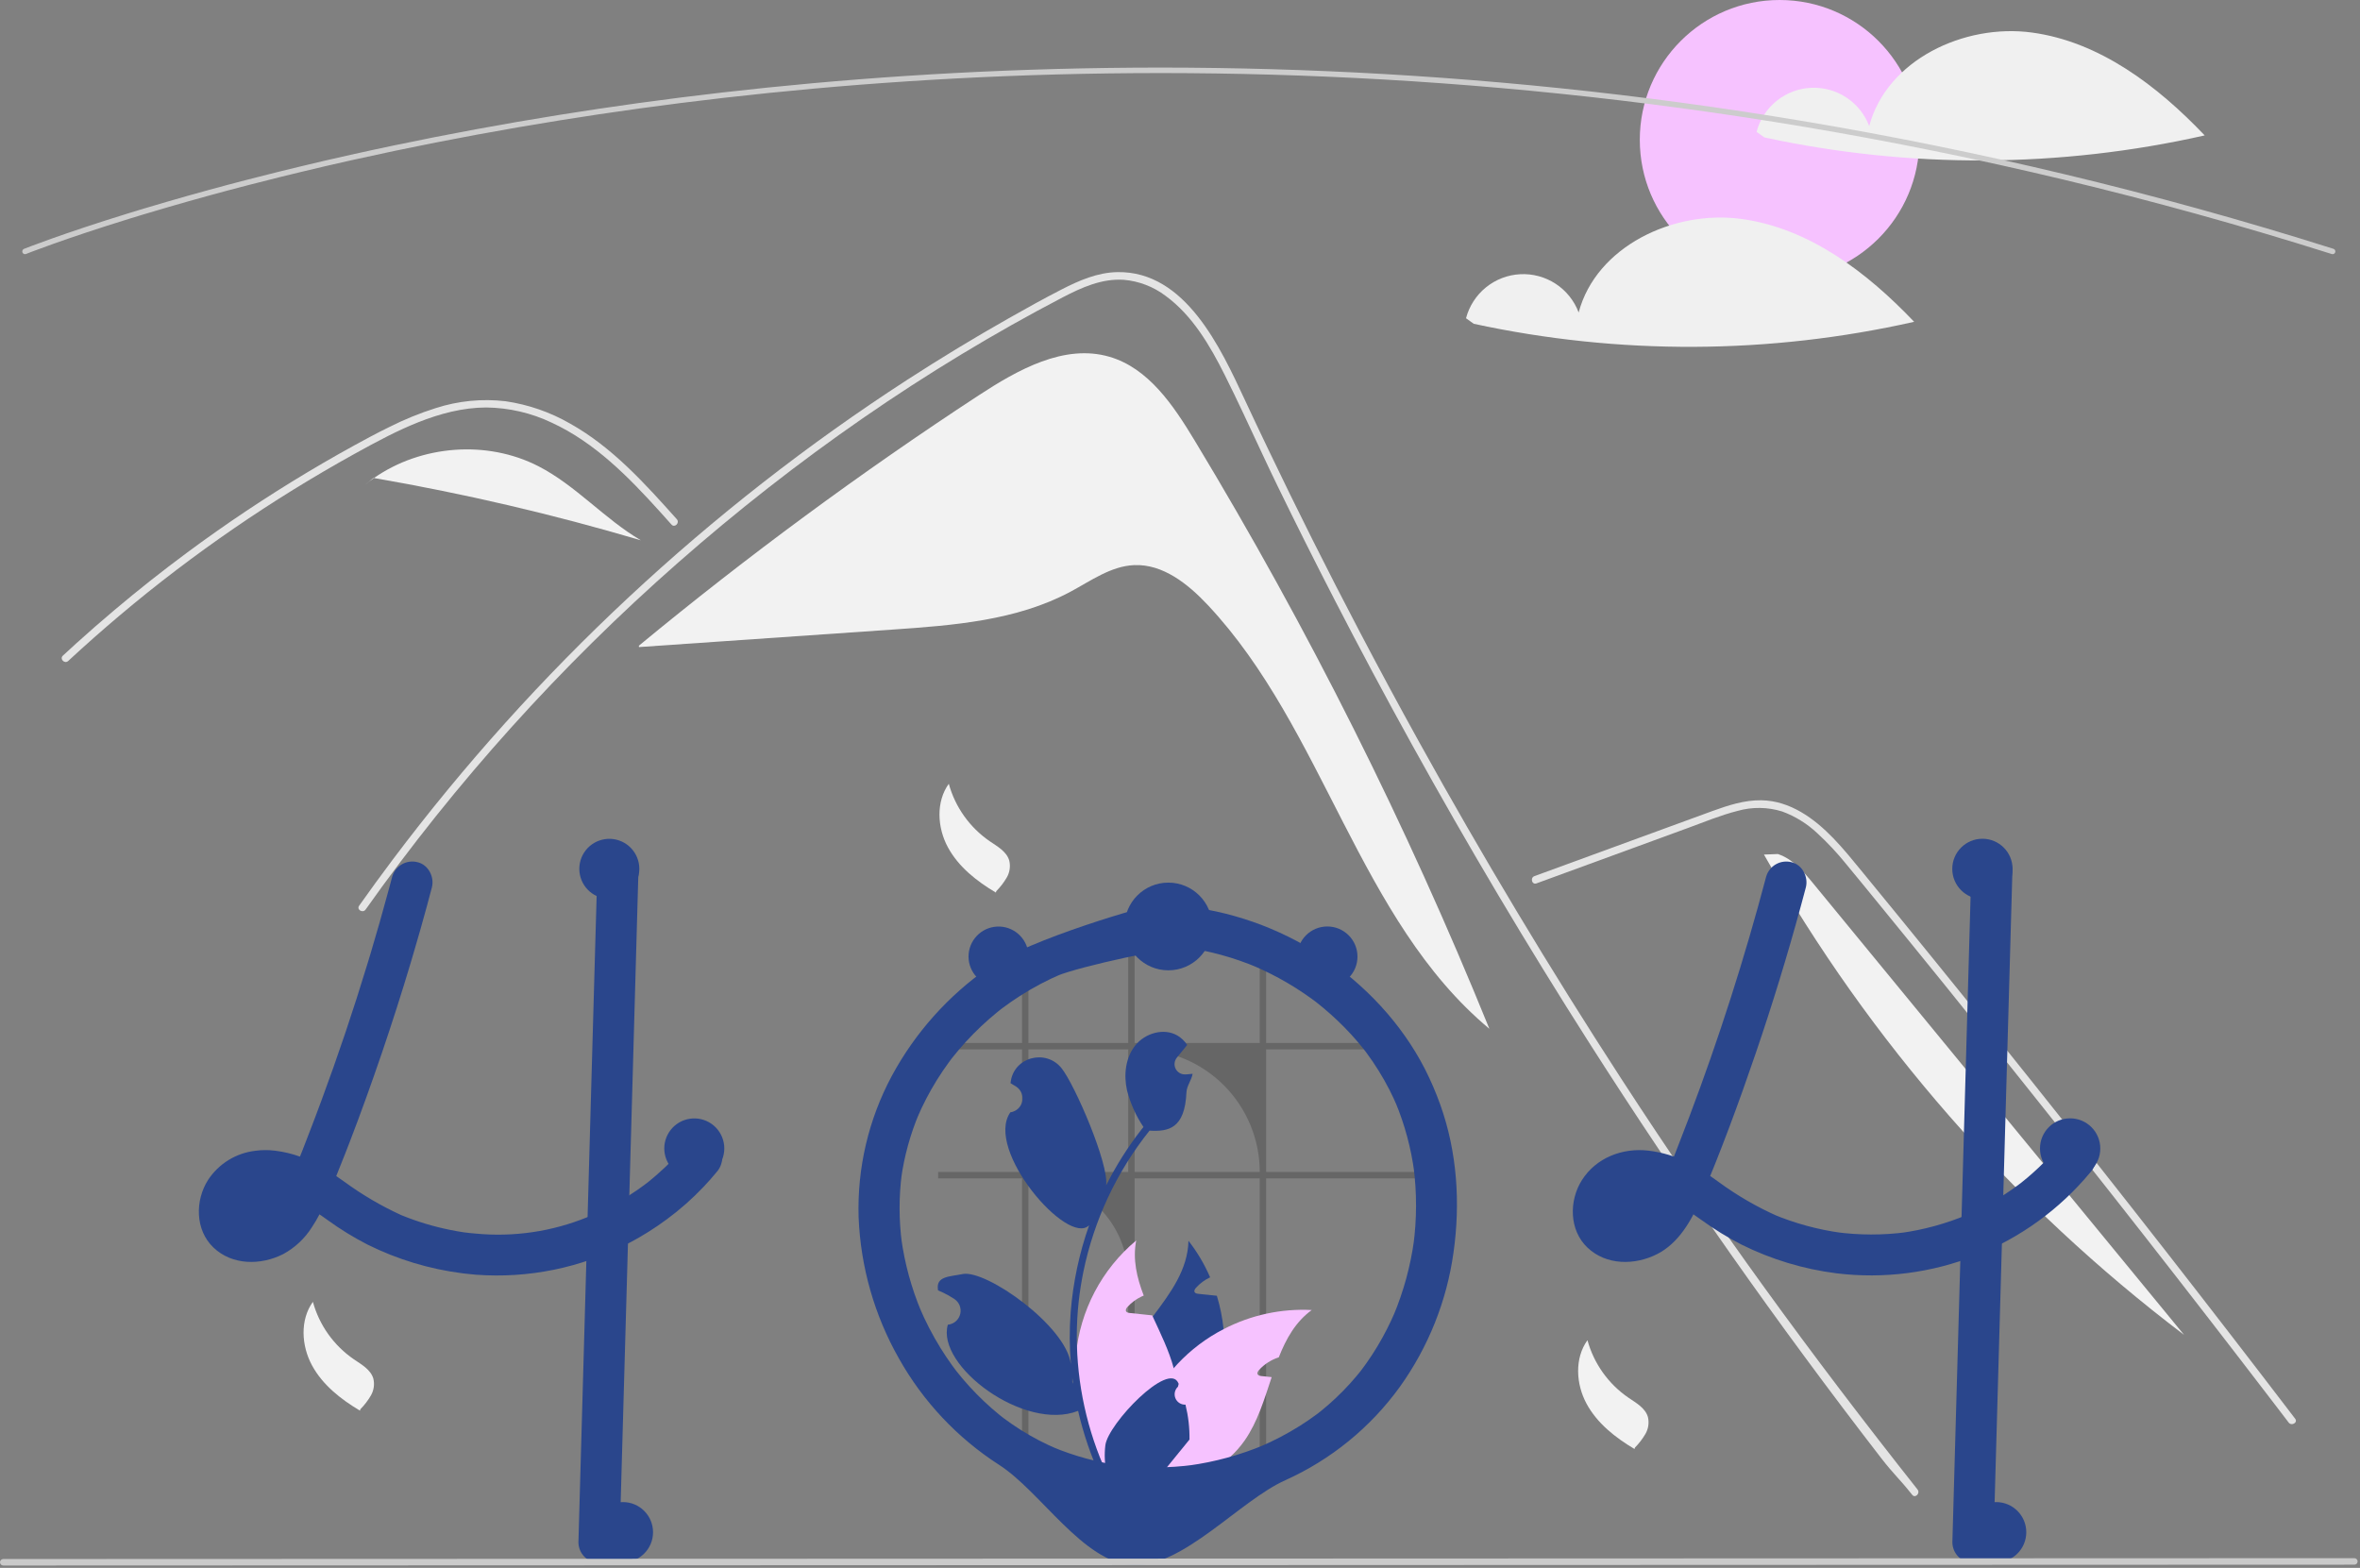 <svg width="861" height="572" viewBox="0 0 861 572" fill="none" xmlns="http://www.w3.org/2000/svg">
<rect x="0" y="0" width="861" height="572" fill="#808080" stroke="none"/>
<g clip-path="url(#clip0_25_21)">
<path d="M435.735 160.527C428.066 147.843 418.978 134.299 404.746 130.158C388.264 125.361 371.333 134.889 356.971 144.292C314.022 172.412 272.661 202.886 233.078 235.575L233.121 236.068C263.938 233.942 294.755 231.817 325.572 229.692C347.837 228.157 370.868 226.409 390.544 215.876C398.01 211.88 405.289 206.541 413.749 206.169C424.261 205.706 433.427 213.048 440.63 220.718C483.237 266.089 495.567 335.472 543.368 375.334C513.226 300.999 477.236 229.171 435.735 160.527Z" fill="#F2F2F2"/>
<path d="M697.637 545.355C692.925 539.406 691 538.012 686.352 532.008C648.509 483.064 612.94 432.466 579.644 380.215C557.028 344.729 535.534 308.561 515.161 271.711C505.462 254.192 496.029 236.536 486.862 218.742C479.748 204.946 472.793 191.066 465.997 177.104C464.054 173.117 462.165 169.111 460.286 165.095C455.858 155.653 451.512 146.165 446.846 136.851C441.53 126.235 435.058 115.106 425.294 107.974C420.851 104.595 415.537 102.55 409.975 102.079C402.027 101.566 394.693 104.848 387.8 108.432C337.361 134.733 290.14 167.708 247.43 205.23C204.61 242.836 166.336 285.322 133.388 331.821C132.38 333.26 129.997 331.885 131.014 330.437C135.02 324.772 139.106 319.167 143.271 313.624C195.06 244.746 258.56 185.515 330.871 138.638C343.036 130.755 355.43 123.24 368.053 116.096C374.415 112.493 380.805 108.936 387.305 105.599C393.676 102.327 400.441 99.384 407.72 99.274C432.49 98.889 445.316 126.941 454.125 145.816C456.894 151.757 459.696 157.679 462.532 163.583C473.248 185.997 484.377 208.206 495.919 230.211C503.042 243.797 510.321 257.303 517.756 270.73C540.894 312.542 565.487 353.508 591.534 393.627C626.04 446.77 660.271 493.716 699.58 543.412C700.662 544.787 698.728 546.749 697.637 545.355Z" fill="#E4E4E4"/>
<path d="M244.982 191.378C243.543 189.774 242.113 188.169 240.664 186.565C229.242 173.933 216.985 161.447 201.3 154.204C193.821 150.642 185.656 148.75 177.373 148.658C168.811 148.686 160.441 150.932 152.53 154.076C148.789 155.57 145.131 157.266 141.529 159.072C137.413 161.144 133.37 163.353 129.346 165.581C121.792 169.761 114.335 174.125 106.977 178.672C92.337 187.72 78.155 197.459 64.432 207.888C57.318 213.297 50.35 218.883 43.53 224.646C37.186 230 30.971 235.497 24.884 241.138C23.582 242.339 21.639 240.396 22.94 239.195C24.544 237.7 26.167 236.215 27.79 234.749C32.373 230.605 37.031 226.541 41.761 222.556C50.387 215.277 59.237 208.279 68.309 201.563C82.418 191.112 97.013 181.37 112.092 172.337C119.628 167.827 127.268 163.506 135.011 159.375C137.349 158.128 139.714 156.909 142.106 155.754C147.535 153.015 153.176 150.719 158.974 148.887C167.187 146.23 175.877 145.377 184.45 146.385C192.728 147.589 200.703 150.348 207.955 154.516C223.356 163.124 235.301 176.435 246.925 189.425C248.099 190.745 246.164 192.698 244.982 191.378Z" fill="#E4E4E4"/>
<path d="M560.542 322.285L597.447 308.787L615.77 302.085C621.738 299.902 627.691 297.418 633.86 295.855C639.221 294.323 644.913 294.396 650.234 296.063C654.978 297.819 659.321 300.512 663.005 303.98C666.768 307.445 670.269 311.184 673.48 315.166C677.469 319.961 681.399 324.805 685.347 329.634C701.641 349.561 717.829 369.575 733.91 389.675C749.991 409.775 765.964 429.96 781.83 450.231C797.735 470.551 813.53 490.956 829.216 511.447C831.137 513.957 833.057 516.468 834.975 518.981C836.035 520.369 838.425 519 837.35 517.593C821.548 496.896 805.637 476.285 789.615 455.758C773.554 435.182 757.382 414.693 741.099 394.292C724.816 373.891 708.423 353.579 691.92 333.355C687.809 328.316 683.691 323.283 679.566 318.256C676.086 314.015 672.646 309.729 668.829 305.782C661.824 298.537 653.072 292.134 642.595 291.96C636.435 291.858 630.474 293.813 624.751 295.883C618.581 298.115 612.426 300.389 606.265 302.642L569.102 316.235L559.811 319.633C558.163 320.236 558.875 322.895 560.542 322.285Z" fill="#E4E4E4"/>
<path d="M196.443 170.1C177.689 160.461 153.672 162.349 136.438 174.391C169.31 180.063 201.822 187.651 233.809 197.117C220.526 189.333 210.136 177.137 196.443 170.1Z" fill="#F2F2F2"/>
<path d="M136.253 174.358L132.643 177.293C133.864 176.266 135.134 175.303 136.438 174.391C136.376 174.381 136.315 174.369 136.253 174.358Z" fill="#F2F2F2"/>
<path d="M661.615 322.42C657.982 317.998 654.055 313.368 648.621 311.571L643.548 311.771C682.166 380.01 734.322 439.637 796.815 486.992C751.748 432.135 706.682 377.277 661.615 322.42Z" fill="#F2F2F2"/>
<path d="M346.15 285.941C348.497 294.47 353.786 301.894 361.081 306.899C363.901 308.819 367.238 310.661 368.202 313.934C368.71 316.02 368.397 318.221 367.329 320.084C366.262 321.922 364.965 323.616 363.468 325.125L363.331 325.637C356.332 321.49 349.674 316.244 345.809 309.086C341.943 301.928 341.403 292.547 346.15 285.941Z" fill="#F2F2F2"/>
<path d="M579.15 488.941C581.497 497.47 586.786 504.894 594.081 509.899C596.901 511.819 600.238 513.661 601.202 516.934C601.71 519.02 601.397 521.221 600.329 523.084C599.262 524.922 597.965 526.616 596.468 528.125L596.331 528.637C589.332 524.49 582.674 519.244 578.809 512.086C574.943 504.928 574.403 495.547 579.15 488.941Z" fill="#F2F2F2"/>
<path d="M114.15 474.941C116.497 483.47 121.786 490.894 129.081 495.899C131.901 497.819 135.238 499.661 136.202 502.934C136.71 505.02 136.397 507.221 135.329 509.084C134.262 510.922 132.965 512.616 131.468 514.125L131.331 514.637C124.332 510.49 117.674 505.244 113.809 498.086C109.943 490.928 109.403 481.547 114.15 474.941Z" fill="#F2F2F2"/>
<path d="M649.249 102C677.416 102 700.249 79.166 700.249 51C700.249 22.834 677.416 0 649.249 0C621.083 0 598.249 22.834 598.249 51C598.249 79.166 621.083 102 649.249 102Z" fill="#F6C2FF"/>
<path d="M741.284 11.87C716.568 8.529 688.349 21.889 681.943 45.994C680.329 41.708 677.394 38.046 673.562 35.538C669.73 33.029 665.2 31.804 660.626 32.039C656.052 32.273 651.672 33.956 648.117 36.844C644.562 39.731 642.017 43.674 640.85 48.103L643.679 50.129C696.647 61.584 751.476 61.336 804.338 49.403C787.145 31.334 766.001 15.211 741.284 11.87Z" fill="#F0F0F0"/>
<path d="M635.284 79.87C610.568 76.529 582.349 89.889 575.943 113.994C574.329 109.708 571.394 106.046 567.562 103.538C563.73 101.029 559.2 99.804 554.626 100.039C550.052 100.273 545.672 101.956 542.117 104.844C538.562 107.731 536.017 111.674 534.85 116.103L537.679 118.129C590.647 129.584 645.476 129.336 698.338 117.403C681.145 99.334 660.001 83.211 635.284 79.87Z" fill="#F0F0F0"/>
<path d="M851.011 92.728C850.909 92.728 850.807 92.713 850.709 92.681C586.303 9.063 353.265 19.998 204.33 43.895C184.061 47.146 163.738 50.901 143.926 55.056C138.868 56.116 133.62 57.252 128.329 58.434C122.01 59.842 115.775 61.291 109.797 62.74C107.215 63.351 104.683 63.968 102.202 64.589C98.444 65.516 94.63 66.483 90.543 67.546C85.975 68.723 81.334 69.959 76.745 71.218C76.728 71.223 76.711 71.228 76.694 71.232L76.694 71.233C71.512 72.648 66.356 74.104 61.371 75.558C58.673 76.338 56.067 77.106 53.572 77.865C53.293 77.942 53.046 78.016 52.795 78.093L52.259 78.256C51.949 78.35 51.642 78.443 51.336 78.531L51.316 78.537L51.316 78.538L50.505 78.79C49.537 79.083 48.593 79.369 47.664 79.654C23.119 87.221 9.626 92.603 9.493 92.656C9.371 92.705 9.24 92.729 9.109 92.728C8.978 92.726 8.848 92.699 8.727 92.647C8.607 92.596 8.497 92.521 8.405 92.427C8.314 92.333 8.241 92.222 8.192 92.1C8.144 91.978 8.119 91.848 8.121 91.716C8.122 91.585 8.15 91.455 8.201 91.335C8.253 91.214 8.328 91.104 8.422 91.013C8.516 90.921 8.627 90.848 8.749 90.8C8.883 90.747 22.442 85.337 47.076 77.742C48.008 77.456 48.955 77.17 49.926 76.876L50.68 76.641C50.706 76.632 50.731 76.624 50.758 76.616C51.063 76.529 51.368 76.436 51.677 76.343L52.214 76.18C52.482 76.098 52.746 76.018 53.016 75.944C55.494 75.19 58.108 74.42 60.813 73.638C65.801 72.182 70.961 70.726 76.147 69.309C76.164 69.303 76.18 69.3 76.196 69.295C80.801 68.032 85.459 66.791 90.041 65.609C94.136 64.546 97.957 63.577 101.721 62.647C104.213 62.027 106.749 61.41 109.331 60.795C115.316 59.343 121.563 57.892 127.894 56.482C133.193 55.299 138.449 54.16 143.516 53.099C163.359 48.937 183.713 45.176 204.013 41.921C353.162 17.989 586.533 7.037 851.312 90.775C851.54 90.847 851.734 90.998 851.86 91.201C851.986 91.403 852.036 91.645 851.999 91.881C851.963 92.117 851.843 92.332 851.662 92.487C851.481 92.643 851.25 92.728 851.011 92.728Z" fill="#CCCCCC"/>
<path d="M262.989 419.84C262.642 418.827 262.059 417.912 261.289 417.17C261.004 416.906 260.696 416.668 260.369 416.46C257.759 414.72 253.859 414.33 251.379 416.46C251.129 416.677 250.898 416.914 250.689 417.17C249.949 418.08 249.189 418.97 248.409 419.84C247.129 421.3 245.819 422.71 244.449 424.08C244.059 424.46 243.669 424.85 243.269 425.23C243.039 425.46 242.809 425.68 242.579 425.9C241.699 426.74 240.799 427.55 239.889 428.35C239.409 428.78 238.929 429.2 238.439 429.61C237.709 430.22 236.979 430.83 236.239 431.42C236.169 431.47 236.099 431.52 236.029 431.58C236.009 431.59 235.999 431.61 235.979 431.62C235.969 431.62 235.959 431.62 235.949 431.64C235.922 431.651 235.897 431.668 235.879 431.69C235.659 431.84 235.509 431.94 235.399 432.03C235.439 432.01 235.479 431.98 235.519 431.96C235.339 432.1 235.149 432.24 234.969 432.38C233.219 433.67 231.429 434.91 229.599 436.07C225.071 438.968 220.315 441.493 215.379 443.62C215.049 443.75 214.709 443.89 214.369 444.02C201.443 449.315 187.422 451.382 173.519 450.04C172.099 449.93 170.679 449.78 169.259 449.59C167.619 449.35 165.989 449.06 164.369 448.73C158.201 447.499 152.167 445.678 146.349 443.29C139.071 439.957 132.149 435.897 125.689 431.17C124.689 430.46 123.679 429.75 122.669 429.06C123.819 426.24 124.949 423.42 126.049 420.58C126.599 419.21 127.129 417.84 127.649 416.46C131.739 405.83 135.579 395.1 139.259 384.33C142.979 373.42 146.489 362.447 149.789 351.41C150.129 350.29 150.459 349.17 150.779 348.05C152.509 342.22 154.169 336.377 155.759 330.52C155.909 329.95 156.069 329.39 156.209 328.82C156.669 327.14 157.119 325.46 157.559 323.78C158.559 319.99 156.299 315.46 152.319 314.55C150.402 314.059 148.37 314.33 146.65 315.308C144.93 316.285 143.657 317.892 143.099 319.79C142.669 321.41 142.239 323.02 141.799 324.64C139.689 332.47 137.469 340.273 135.139 348.05C134.799 349.17 134.459 350.29 134.119 351.41C128.979 368.35 123.335 385.12 117.189 401.72C116.449 403.73 115.699 405.733 114.939 407.73C114.569 408.71 114.199 409.69 113.819 410.67C113.089 412.6 112.339 414.53 111.589 416.46C111.159 417.59 110.719 418.72 110.279 419.84C109.989 420.55 109.709 421.26 109.429 421.96C106.577 420.936 103.623 420.225 100.619 419.84L100.139 419.78C97.809 419.5 95.453 419.52 93.129 419.84C89.65 420.246 86.302 421.411 83.323 423.253C80.344 425.095 77.806 427.569 75.889 430.5C71.119 438.01 71.179 448.75 77.869 455.13C84.759 461.7 95.189 461.65 103.299 457.54C107.596 455.215 111.22 451.818 113.819 447.68C114.814 446.18 115.729 444.628 116.559 443.03C116.769 443.17 116.979 443.31 117.189 443.46C117.989 444.02 118.789 444.59 119.579 445.15C124.182 448.485 129.032 451.463 134.089 454.06C144.961 459.465 156.664 463.004 168.709 464.53C168.979 464.56 169.239 464.6 169.509 464.63C170.839 464.8 172.179 464.93 173.519 465.04C192.741 466.489 211.986 462.555 229.099 453.68C230.549 452.93 231.985 452.143 233.409 451.32C235.619 450.04 237.779 448.68 239.889 447.24C241.039 446.46 242.159 445.67 243.269 444.84C248.119 441.267 252.641 437.268 256.779 432.89C258.349 431.24 259.852 429.537 261.289 427.78C262.647 426.343 263.43 424.457 263.489 422.48C263.481 421.577 263.311 420.683 262.989 419.84ZM97.399 443.66C97.609 443.51 97.819 443.35 98.019 443.19C97.959 443.34 97.669 443.51 97.399 443.66ZM100.609 440.43C100.379 440.69 100.169 440.95 99.939 441.21C99.239 441.993 98.487 442.728 97.689 443.41C97.579 443.51 97.459 443.61 97.339 443.7C97.337 443.7 97.336 443.7 97.335 443.701C97.334 443.701 97.332 443.702 97.332 443.703C97.331 443.704 97.33 443.705 97.329 443.706C97.329 443.707 97.329 443.709 97.329 443.71C97.184 443.775 97.044 443.848 96.909 443.93C96.478 444.19 96.039 444.43 95.589 444.65C94.707 444.974 93.801 445.225 92.879 445.4C92.17 445.452 91.458 445.458 90.749 445.42H90.729C90.239 445.311 89.755 445.178 89.279 445.02C89.039 444.9 88.809 444.76 88.579 444.62C88.489 444.54 88.409 444.46 88.359 444.41C88.261 444.321 88.171 444.224 88.089 444.12C88.089 444.119 88.088 444.117 88.088 444.116C88.087 444.115 88.087 444.114 88.086 444.113C88.085 444.112 88.084 444.111 88.082 444.111C88.081 444.11 88.08 444.11 88.079 444.11C87.969 443.91 87.849 443.71 87.739 443.51C87.733 443.505 87.729 443.498 87.729 443.49C87.649 443.24 87.579 442.98 87.519 442.72C87.497 442.263 87.5 441.806 87.529 441.35C87.663 440.711 87.843 440.083 88.069 439.47C88.271 439.036 88.502 438.615 88.759 438.21C88.779 438.17 88.879 438.01 88.989 437.83C88.999 437.82 88.999 437.82 88.999 437.81C89.149 437.64 89.299 437.46 89.459 437.3C89.729 437 90.019 436.74 90.309 436.47C90.873 436.101 91.457 435.764 92.059 435.46C93.013 435.121 93.993 434.857 94.989 434.67C96.457 434.553 97.933 434.567 99.399 434.71C100.787 434.951 102.157 435.288 103.499 435.72C102.686 437.298 101.76 438.815 100.729 440.26C100.689 440.32 100.649 440.38 100.609 440.43ZM89.489 437.14C89.4 437.281 89.296 437.412 89.179 437.53C89.258 437.383 89.363 437.251 89.489 437.14Z" fill="#2A468C"/>
<path d="M232.929 317.71C232.839 320.85 232.749 323.99 232.659 327.13C232.469 334.1 232.272 341.073 232.069 348.05C231.859 355.9 231.639 363.747 231.409 371.59C231.299 375.64 231.185 379.69 231.069 383.74C230.759 394.65 230.452 405.557 230.149 416.46C230.119 417.59 230.079 418.71 230.049 419.84C229.899 425.25 229.749 430.66 229.599 436.07C229.429 441.94 229.262 447.81 229.099 453.68C228.979 458.08 228.855 462.483 228.729 466.89C227.829 498.82 226.929 530.75 226.029 562.68C225.991 564.657 225.188 566.543 223.79 567.941C222.392 569.34 220.506 570.142 218.529 570.18C216.545 570.164 214.646 569.369 213.243 567.966C211.84 566.563 211.045 564.664 211.029 562.68C211.529 544.72 212.035 526.76 212.549 508.8C212.999 492.56 213.455 476.32 213.919 460.08C214.069 454.73 214.219 449.377 214.369 444.02C214.599 435.96 214.825 427.9 215.049 419.84C215.079 418.71 215.119 417.59 215.149 416.46C215.169 415.47 215.199 414.49 215.229 413.5C215.669 397.85 216.109 382.197 216.549 366.54C216.729 360.38 216.902 354.217 217.069 348.05C217.269 341.02 217.469 333.993 217.669 326.97C217.759 323.88 217.839 320.8 217.929 317.71C217.967 315.733 218.769 313.847 220.168 312.449C221.566 311.05 223.452 310.248 225.429 310.21C227.413 310.226 229.311 311.021 230.714 312.424C232.117 313.827 232.913 315.726 232.929 317.71Z" fill="#2A468C"/>
<path d="M644.357 319.791C636.492 349.571 627.093 378.924 616.196 407.732C613.189 415.679 610.113 423.609 606.824 431.444L607.58 429.653C606.113 433.385 604.238 436.943 601.991 440.265C601.838 440.479 601.682 440.691 601.524 440.901C602.301 439.907 602.449 439.711 601.967 440.312C601.713 440.613 601.462 440.914 601.199 441.207C600.499 441.991 599.748 442.727 598.95 443.411C598.749 443.582 598.545 443.751 598.338 443.915L599.276 443.186C599.167 443.443 598.404 443.783 598.166 443.929C597.395 444.394 596.591 444.801 595.761 445.147L597.552 444.391C596.191 444.94 594.772 445.329 593.321 445.552L595.315 445.284C593.89 445.481 592.446 445.496 591.017 445.33L593.011 445.598C591.842 445.437 590.698 445.129 589.606 444.681L591.398 445.437C590.815 445.183 590.254 444.884 589.719 444.541C589.447 444.364 588.614 443.732 589.704 444.565C590.837 445.431 589.85 444.64 589.616 444.41C589.422 444.218 589.247 444.01 589.057 443.815C588.174 442.91 590.053 445.371 589.453 444.313C589.133 443.783 588.84 443.237 588.575 442.676L589.331 444.468C588.987 443.615 588.743 442.726 588.603 441.817L588.871 443.81C588.728 442.68 588.727 441.536 588.868 440.406L588.6 442.399C588.784 441.137 589.117 439.902 589.595 438.719L588.839 440.511C589.172 439.715 589.566 438.947 590.017 438.212C590.225 437.833 590.469 437.474 590.745 437.141C590.794 437.157 589.477 438.654 590.176 437.898C590.359 437.7 590.53 437.492 590.715 437.296C591.011 436.982 591.328 436.695 591.641 436.398C592.685 435.404 590.179 437.364 591.384 436.577C592.258 436.003 593.177 435.501 594.133 435.078L592.342 435.834C593.943 435.176 595.622 434.726 597.337 434.494L595.343 434.762C597.491 434.515 599.662 434.541 601.804 434.838L599.81 434.571C602.522 434.982 605.173 435.727 607.702 436.791L605.91 436.034C611.3 438.348 616.073 441.784 620.838 445.152C625.44 448.485 630.29 451.463 635.344 454.059C646.217 459.465 657.921 463.005 669.967 464.533C687.242 466.649 704.772 464.393 720.949 457.971C737.126 451.55 751.431 441.169 762.552 427.781C763.909 426.342 764.691 424.454 764.749 422.477C764.735 420.491 763.947 418.589 762.552 417.174C759.801 414.648 754.603 413.935 751.945 417.174C749.427 420.249 746.72 423.163 743.839 425.901C742.494 427.177 741.113 428.414 739.697 429.611C738.887 430.295 738.067 430.965 737.236 431.622C736.842 431.933 735.617 432.76 737.499 431.425C737.067 431.731 736.654 432.065 736.228 432.379C729.93 437.022 723.106 440.904 715.896 443.944L717.688 443.188C709.951 446.433 701.826 448.659 693.516 449.811L695.51 449.543C686.962 450.667 678.302 450.654 669.757 449.505L671.75 449.773C663.207 448.599 654.852 446.324 646.893 443.002L648.685 443.758C641.005 440.36 633.717 436.139 626.949 431.167C623.426 428.559 619.711 426.221 615.836 424.173C611.321 421.867 606.432 420.381 601.398 419.785C591.959 418.674 582.341 422.35 577.152 430.505C572.376 438.01 572.438 448.749 579.125 455.13C586.013 461.703 596.444 461.647 604.561 457.536C612.378 453.576 617.074 445.35 620.376 437.594C627.807 420.139 634.386 402.28 640.516 384.331C646.58 366.573 652.08 348.635 657.014 330.518C657.625 328.274 658.228 326.028 658.821 323.779C659.822 319.99 657.56 315.459 653.583 314.553C651.666 314.06 649.632 314.33 647.911 315.307C646.19 316.285 644.916 317.892 644.357 319.791Z" fill="#2A468C"/>
<path d="M719.19 317.71L716.49 413.503L713.805 508.797L712.286 562.681C712.303 564.664 713.099 566.562 714.502 567.965C715.904 569.368 717.802 570.164 719.786 570.181C721.763 570.142 723.649 569.34 725.047 567.942C726.446 566.543 727.248 564.658 727.286 562.681L729.986 466.887L732.671 371.593L734.19 317.71C734.173 315.726 733.377 313.828 731.974 312.425C730.571 311.022 728.674 310.226 726.69 310.21C724.713 310.248 722.827 311.05 721.429 312.449C720.03 313.847 719.228 315.732 719.19 317.71Z" fill="#2A468C"/>
<path opacity="0.2" d="M459.592 535.935H461.92V429.893H516.249V427.571H461.92V382.826H503.876C503.261 382.044 502.628 381.272 501.977 380.509H461.92V350.956C461.15 350.628 460.374 350.311 459.592 350.013V380.509H413.94V342.644C413.157 342.68 412.387 342.734 411.611 342.799V380.509H375.191V352.258C374.408 352.604 373.638 352.969 372.874 353.351V380.509H342.258V382.826H372.874V427.571H342.258V429.893H372.874V535.935H375.191V429.893C379.974 429.892 384.71 430.834 389.129 432.664C393.548 434.494 397.564 437.176 400.946 440.559C404.328 443.941 407.01 447.956 408.84 452.375C410.67 456.794 411.612 461.531 411.611 466.314V535.935H413.94V429.893H459.592V535.935ZM375.191 427.571V382.826H411.611V427.571H375.191ZM413.94 427.571V382.826H414.853C420.729 382.827 426.547 383.984 431.975 386.233C437.403 388.482 442.335 391.778 446.489 395.933C450.644 400.088 453.939 405.02 456.187 410.449C458.435 415.877 459.592 421.695 459.592 427.571H413.94Z" fill="black"/>
<path d="M445.369 504.14C442.437 517.219 435.414 529.023 425.319 537.84C424.579 538.48 423.839 539.1 423.069 539.71C421.199 539.88 419.342 540.053 417.499 540.23C415.969 540.37 414.459 540.52 412.959 540.66L412.689 540.69L412.499 539.05L411.739 532.41C408.791 527.597 406.963 522.182 406.392 516.566C405.821 510.951 406.52 505.278 408.439 499.97C411.079 492.85 415.859 486.56 420.559 480.32C427.049 471.7 433.359 463.18 433.589 452.67C436.782 456.757 439.437 461.237 441.489 466C439.553 466.911 437.814 468.192 436.369 469.77C435.959 470.22 435.549 470.85 435.829 471.39C436.069 471.85 436.669 471.96 437.189 472.02C438.439 472.15 439.699 472.28 440.949 472.41C441.949 472.52 442.949 472.62 443.949 472.73C445.159 476.701 445.979 480.78 446.399 484.91C447.073 491.334 446.725 497.825 445.369 504.14Z" fill="#2A468C"/>
<path d="M478.569 477.93C472.669 482.22 469.219 488.39 466.539 495.19C463.792 496.069 461.321 497.647 459.369 499.77C458.959 500.22 458.549 500.85 458.829 501.39C459.069 501.85 459.669 501.96 460.189 502.02C461.439 502.15 462.699 502.28 463.949 502.41C461.269 510.45 458.809 518.77 454.069 525.56C450.916 530.043 446.807 533.769 442.039 536.47C440.738 537.211 439.396 537.875 438.019 538.46C432.939 538.85 427.955 539.267 423.069 539.71C421.199 539.88 419.342 540.053 417.499 540.23C415.969 540.37 414.459 540.52 412.959 540.66C412.949 540.11 412.949 539.56 412.959 539.01C413.275 524.359 418.665 510.271 428.209 499.15C428.659 498.63 429.119 498.12 429.589 497.61C434.424 492.446 440.11 488.15 446.399 484.91C456.308 479.758 467.415 477.348 478.569 477.93Z" fill="#F6C2FF"/>
<path d="M419.229 535.1L418.079 538.5L417.499 540.23C415.969 540.37 414.459 540.52 412.959 540.66L412.689 540.69C411.029 540.86 409.379 541.03 407.729 541.2C407.299 540.7 406.869 540.19 406.449 539.67C396.011 527.03 391.001 510.773 392.513 494.45C394.025 478.128 401.937 463.067 414.519 452.56C413.199 459.47 414.739 466.09 417.269 472.66C416.999 472.77 416.739 472.88 416.489 473C414.553 473.911 412.814 475.192 411.369 476.77C410.959 477.22 410.549 477.85 410.829 478.39C411.069 478.85 411.669 478.96 412.189 479.02C413.439 479.15 414.699 479.28 415.949 479.41C416.949 479.52 417.949 479.62 418.949 479.73C419.419 479.78 419.889 479.83 420.359 479.88C420.429 480.03 420.489 480.17 420.559 480.32C423.409 486.5 426.479 492.71 428.209 499.15C428.643 500.766 428.983 502.405 429.229 504.06C429.999 509.653 429.5 515.347 427.769 520.72C426.037 526.094 423.119 531.009 419.229 535.1Z" fill="#F6C2FF"/>
<path d="M519.887 390.061C511.278 373.268 497.941 359.14 482.255 348.757C466.518 338.389 448.461 332.074 429.692 330.377C427.232 330.153 424.766 330.023 422.293 329.984C419.372 329.941 375.427 342.616 360.706 352.966C345.993 363.191 333.89 376.73 325.373 392.493C316.871 408.343 312.689 426.15 313.248 444.127C313.976 462.212 319.017 479.861 327.95 495.603C336.761 511.293 349.272 524.594 364.395 534.348C379.732 544.135 395.14 570.084 413.249 571C431.495 571.923 452.303 547.445 468.944 540.013C485.585 532.519 499.972 520.794 510.67 506.008C521.065 491.517 527.791 474.721 530.269 457.06C532.842 438.977 531.643 420.327 525.467 403.044C523.883 398.603 522.019 394.266 519.887 390.061C518.107 386.555 512.891 385.265 509.626 387.37C507.943 388.406 506.725 390.05 506.224 391.961C505.723 393.873 505.978 395.903 506.935 397.631C507.98 399.69 508.952 401.782 509.85 403.909L509.094 402.117C512.494 410.292 514.806 418.879 515.971 427.656L515.703 425.662C516.942 435.184 516.919 444.828 515.637 454.344L515.905 452.35C514.608 461.866 512.068 471.17 508.35 480.025L509.106 478.233C507.193 482.751 504.964 487.128 502.435 491.331C501.153 493.455 499.792 495.529 498.354 497.553C497.722 498.441 497.071 499.314 496.415 500.184C495.559 501.32 497.582 498.701 496.697 499.815C496.547 500.004 496.397 500.195 496.245 500.384C495.791 500.952 495.331 501.514 494.864 502.072C491.746 505.791 488.343 509.263 484.687 512.455C483.776 513.25 482.85 514.027 481.909 514.786C481.441 515.165 480.977 515.559 480.489 515.911C480.507 515.898 482.068 514.712 481.144 515.4C480.854 515.617 480.566 515.836 480.274 516.052C478.335 517.489 476.343 518.853 474.3 520.144C469.597 523.107 464.662 525.687 459.544 527.857L461.336 527.101C452.508 530.817 443.23 533.356 433.739 534.653L435.733 534.385C426.248 535.667 416.634 535.684 407.144 534.435L409.138 534.703C400.513 533.545 392.076 531.264 384.043 527.919L385.834 528.675C381.181 526.71 376.694 524.372 372.418 521.684C370.302 520.35 368.241 518.935 366.235 517.436C365.948 517.223 365.665 517.006 365.38 516.791C364.464 516.1 366.037 517.301 366.05 517.309C365.518 516.927 365.005 516.518 364.515 516.084C363.546 515.295 362.592 514.488 361.653 513.662C357.898 510.355 354.391 506.775 351.16 502.953C350.352 501.997 349.56 501.027 348.786 500.042C348.451 499.616 347.84 498.752 349.19 500.571C349.013 500.332 348.828 500.097 348.649 499.859C348.218 499.287 347.793 498.711 347.373 498.131C345.905 496.099 344.509 494.017 343.185 491.885C340.195 487.059 337.585 482.008 335.38 476.777L336.136 478.568C332.527 469.982 330.059 460.959 328.796 451.731L329.063 453.725C327.923 445.219 327.907 436.6 329.015 428.089L328.747 430.083C329.883 421.842 332.1 413.786 335.342 406.124L334.586 407.916C336.625 403.119 339.03 398.487 341.781 394.059C343.158 391.844 344.617 389.682 346.159 387.575C346.509 387.096 346.863 386.62 347.221 386.147C347.545 385.719 348.436 384.653 346.916 386.535C347.065 386.351 347.208 386.161 347.355 385.975C348.201 384.903 349.067 383.848 349.955 382.81C353.312 378.879 356.95 375.196 360.838 371.789C361.821 370.928 362.819 370.085 363.833 369.26C364.293 368.885 364.757 368.514 365.224 368.147C365.41 368 365.599 367.856 365.785 367.709C363.788 369.298 365.23 368.141 365.684 367.801C367.773 366.236 369.918 364.749 372.119 363.34C377.012 360.211 382.158 357.499 387.505 355.232L385.714 355.988C393.474 352.73 427.855 345.039 434.108 345.879L432.114 345.611C441.305 346.894 450.288 349.376 458.834 352.993L457.042 352.237C461.373 354.076 465.582 356.19 469.642 358.566C471.671 359.756 473.661 361.01 475.61 362.329C476.532 362.953 477.445 363.591 478.348 364.244C478.799 364.57 479.248 364.899 479.694 365.233C479.942 365.418 480.188 365.605 480.436 365.791C481.475 366.57 479.004 364.662 480.094 365.524C483.74 368.388 487.202 371.479 490.461 374.777C492.062 376.407 493.608 378.089 495.098 379.822C495.863 380.712 496.611 381.614 497.345 382.53C497.709 382.985 498.95 384.631 497.429 382.614C497.801 383.107 498.177 383.597 498.543 384.093C501.703 388.371 504.51 392.898 506.935 397.631C508.728 401.129 513.922 402.433 517.196 400.322C518.879 399.287 520.098 397.642 520.599 395.731C521.101 393.819 520.845 391.789 519.887 390.061Z" fill="#2A468C"/>
<path d="M432.497 512.456C431.723 512.491 430.956 512.288 430.301 511.873C429.647 511.459 429.135 510.853 428.836 510.138C428.537 509.423 428.465 508.633 428.63 507.876C428.795 507.119 429.188 506.43 429.757 505.904C429.853 505.526 429.921 505.253 430.016 504.875C429.982 504.792 429.948 504.71 429.914 504.627C426.434 496.33 404.229 519.461 403.269 527.259C402.846 530.706 403.024 534.201 403.796 537.587C396.603 521.897 392.868 504.844 392.844 487.584C392.843 483.253 393.083 478.925 393.565 474.621C393.963 471.092 394.515 467.589 395.222 464.11C399.077 445.237 407.354 427.547 419.373 412.494C426.247 412.877 432.271 411.83 432.853 398.508C432.956 396.139 434.714 394.087 435.101 391.752C434.445 391.838 433.778 391.892 433.122 391.935C432.917 391.946 432.702 391.957 432.498 391.968L432.421 391.971C431.699 392.003 430.984 391.826 430.361 391.462C429.738 391.097 429.234 390.56 428.909 389.916C428.584 389.271 428.452 388.546 428.53 387.828C428.607 387.11 428.89 386.43 429.345 385.87C429.628 385.521 429.912 385.173 430.196 384.824C430.626 384.286 431.067 383.759 431.497 383.221C431.547 383.17 431.594 383.116 431.637 383.06C432.132 382.447 432.627 381.844 433.122 381.231C432.218 379.829 431.003 378.655 429.572 377.799C424.612 374.895 417.77 376.906 414.188 381.392C410.595 385.878 409.917 392.172 411.165 397.777C412.392 402.546 414.422 407.072 417.168 411.16C416.899 411.504 416.619 411.837 416.35 412.182C411.434 418.504 407.149 425.292 403.557 432.45C404.573 424.511 392.145 395.842 387.339 389.769C381.566 382.475 369.728 385.658 368.711 394.905C368.701 394.994 368.691 395.084 368.682 395.173C369.396 395.576 370.094 396.004 370.778 396.456C371.637 397.03 372.303 397.85 372.688 398.808C373.073 399.767 373.159 400.819 372.936 401.828C372.712 402.836 372.189 403.754 371.435 404.46C370.682 405.166 369.732 405.629 368.711 405.786L368.606 405.802C359.051 419.446 389.684 454.957 397.352 446.984C393.743 457.211 391.479 467.865 390.617 478.676C390.129 485.055 390.158 491.462 390.703 497.836L390.671 497.61C388.967 483.728 359.74 463.088 351.205 464.807C346.288 465.797 341.445 465.572 342.192 470.532C342.204 470.611 342.216 470.69 342.228 470.769C343.553 471.309 344.843 471.93 346.09 472.63C346.804 473.033 347.503 473.461 348.186 473.913C349.045 474.487 349.711 475.307 350.096 476.265C350.481 477.224 350.567 478.276 350.344 479.285C350.12 480.293 349.598 481.211 348.844 481.917C348.09 482.624 347.14 483.086 346.119 483.243L346.015 483.259C345.939 483.27 345.875 483.281 345.8 483.292C341.45 498.258 373.707 522.412 393.317 514.726H393.328C395.272 523.171 398.087 531.391 401.73 539.254H431.745C431.852 538.921 431.949 538.576 432.046 538.243C429.268 538.418 426.479 538.251 423.741 537.748C425.968 535.016 428.195 532.262 430.421 529.529C430.471 529.478 430.518 529.424 430.561 529.368C431.691 527.969 432.831 526.581 433.961 525.183L433.961 525.181C434.022 520.894 433.53 516.618 432.498 512.456L432.497 512.456ZM398.126 444.843L398.142 444.821L398.126 444.864V444.843ZM391.478 504.775L391.22 504.194C391.23 503.775 391.23 503.355 391.22 502.925C391.22 502.806 391.198 502.688 391.198 502.57C391.295 503.312 391.381 504.054 391.489 504.797L391.478 504.775Z" fill="#2A468C"/>
<path d="M95.249 450C101.324 450 106.249 445.075 106.249 439C106.249 432.925 101.324 428 95.249 428C89.174 428 84.249 432.925 84.249 439C84.249 445.075 89.174 450 95.249 450Z" fill="#2A468C"/>
<path d="M227.249 570C233.324 570 238.249 565.075 238.249 559C238.249 552.925 233.324 548 227.249 548C221.174 548 216.249 552.925 216.249 559C216.249 565.075 221.174 570 227.249 570Z" fill="#2A468C"/>
<path d="M728.249 570C734.324 570 739.249 565.075 739.249 559C739.249 552.925 734.324 548 728.249 548C722.174 548 717.249 552.925 717.249 559C717.249 565.075 722.174 570 728.249 570Z" fill="#2A468C"/>
<path d="M755.249 430C761.324 430 766.249 425.075 766.249 419C766.249 412.925 761.324 408 755.249 408C749.174 408 744.249 412.925 744.249 419C744.249 425.075 749.174 430 755.249 430Z" fill="#2A468C"/>
<path d="M723.249 328C729.324 328 734.249 323.075 734.249 317C734.249 310.925 729.324 306 723.249 306C717.174 306 712.249 310.925 712.249 317C712.249 323.075 717.174 328 723.249 328Z" fill="#2A468C"/>
<path d="M264.249 419C264.242 421.81 263.155 424.51 261.214 426.541C259.272 428.571 256.624 429.778 253.817 429.911C251.01 430.044 248.26 429.093 246.135 427.254C244.011 425.415 242.674 422.83 242.402 420.034C242.13 417.237 242.944 414.443 244.675 412.23C246.406 410.016 248.921 408.553 251.701 408.143C254.48 407.732 257.311 408.406 259.608 410.025C261.905 411.644 263.491 414.084 264.039 416.84C264.18 417.551 264.25 418.275 264.249 419Z" fill="#2A468C"/>
<path d="M484.249 360C490.324 360 495.249 355.075 495.249 349C495.249 342.925 490.324 338 484.249 338C478.174 338 473.249 342.925 473.249 349C473.249 355.075 478.174 360 484.249 360Z" fill="#2A468C"/>
<path d="M375.249 349C375.242 351.81 374.155 354.51 372.214 356.541C370.272 358.572 367.624 359.778 364.817 359.911C362.01 360.044 359.26 359.093 357.135 357.254C355.011 355.415 353.674 352.83 353.402 350.034C353.13 347.237 353.944 344.443 355.675 342.23C357.406 340.016 359.921 338.553 362.701 338.143C365.48 337.732 368.312 338.406 370.608 340.025C372.905 341.644 374.491 344.084 375.039 346.84C375.18 347.551 375.25 348.275 375.249 349Z" fill="#2A468C"/>
<path d="M233.249 317C233.242 319.81 232.155 322.51 230.214 324.541C228.272 326.572 225.624 327.778 222.817 327.911C220.01 328.044 217.26 327.093 215.135 325.254C213.011 323.415 211.674 320.83 211.402 318.034C211.13 315.237 211.944 312.443 213.675 310.23C215.406 308.016 217.921 306.553 220.701 306.143C223.48 305.732 226.311 306.406 228.608 308.025C230.905 309.644 232.491 312.084 233.039 314.84C233.18 315.551 233.25 316.275 233.249 317Z" fill="#2A468C"/>
<path d="M599.249 454C605.324 454 610.249 449.075 610.249 443C610.249 436.925 605.324 432 599.249 432C593.174 432 588.249 436.925 588.249 443C588.249 449.075 593.174 454 599.249 454Z" fill="#2A468C"/>
<path d="M426.249 354C435.086 354 442.249 346.837 442.249 338C442.249 329.163 435.086 322 426.249 322C417.412 322 410.249 329.163 410.249 338C410.249 346.837 417.412 354 426.249 354Z" fill="#2A468C"/>
<path d="M858.941 570.841L1.191 571.148C1.034 571.148 0.879 571.117 0.735 571.057C0.591 570.997 0.459 570.91 0.349 570.799C0.238 570.689 0.15 570.557 0.091 570.413C0.031 570.269 0 570.114 0 569.957C0 569.801 0.031 569.646 0.091 569.502C0.15 569.357 0.238 569.226 0.349 569.115C0.459 569.005 0.591 568.917 0.735 568.857C0.879 568.797 1.034 568.767 1.191 568.767L858.941 568.459C859.256 568.46 859.558 568.586 859.78 568.809C860.003 569.032 860.128 569.335 860.128 569.65C860.128 569.965 860.003 570.267 859.78 570.491C859.558 570.714 859.256 570.84 858.941 570.841Z" fill="#CACACA"/>
</g>
<defs>
<clipPath id="clip0_25_21">
<rect width="860.131" height="571.148" fill="white"/>
</clipPath>
</defs>
</svg>
